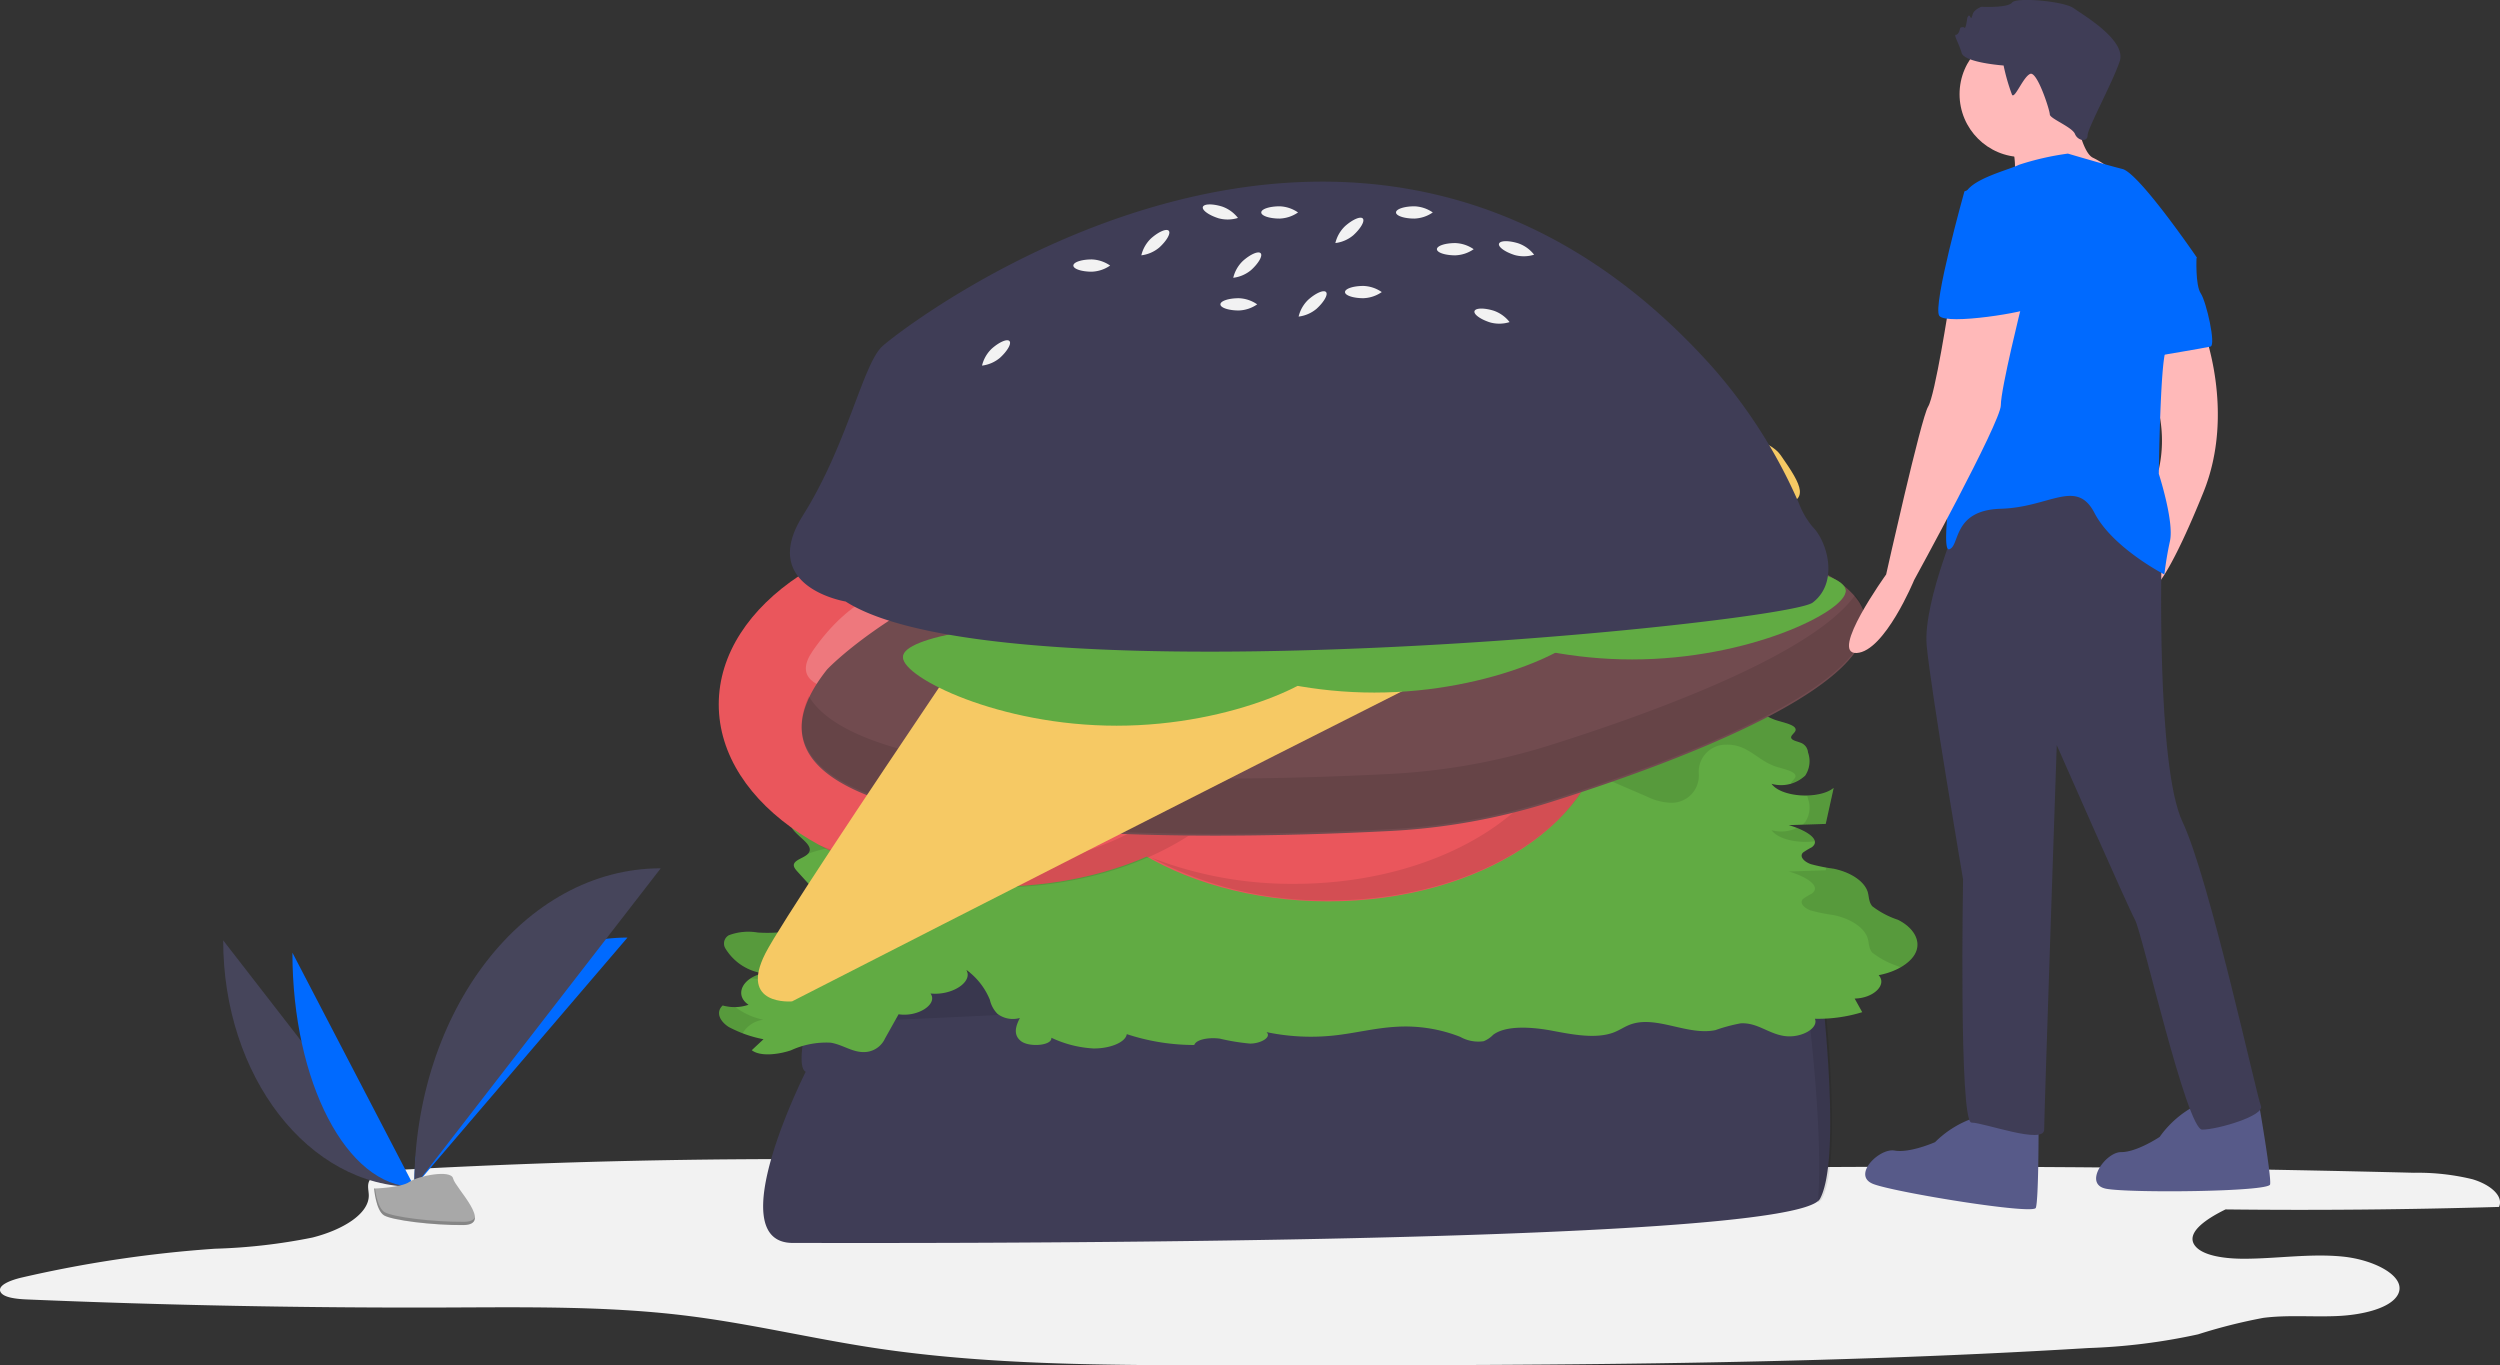 <svg xmlns="http://www.w3.org/2000/svg" width="237.333" height="129.611" viewBox="0 0 237.333 129.611">
  <rect x="0" y="0" width="237.333" height="129.611" fill="#333333" stroke="none"/>
  <g id="undraw_Hamburger_8ge6" transform="translate(-0.001 0)">
    <path id="Path_866" data-name="Path 866" d="M221.716,643.656q33.223-.392,66.443.449a21.936,21.936,0,0,1,5.565.615c1.682.5,2.977,1.587,2.517,2.627q-12.968.384-25.963.237c-1.887.924-3.958,2.316-2.8,3.562.8.862,2.783,1.119,4.515,1.121,3.137,0,6.286-.511,9.377-.209s6.174,1.928,5.269,3.615c-.687,1.281-3.3,1.916-5.669,2.029s-4.8-.122-7.124.181a51.667,51.667,0,0,0-6.178,1.561,57.461,57.461,0,0,1-10.413,1.3c-27.259,1.665-54.743,1.652-82.163,1.637-11.1-.006-22.352-.023-33.071-1.643-6.11-.924-11.965-2.358-18.153-3.1-7.391-.889-15.029-.768-22.587-.742q-19.9.07-39.771-.767c-.986-.042-2.2-.182-2.462-.717-.31-.624.949-1.111,2.014-1.36a116.972,116.972,0,0,1,18.35-2.737,54.438,54.438,0,0,0,9.233-1.057c2.878-.724,5.393-2.244,5.366-4.016-.008-.541-.236-1.119.215-1.6.6-.634,2.073-.779,3.345-.849,14.1-.766,28.271-1.086,42.433-.958,4.981.045,9.983.145,14.929-.19,4.053-.275,8.022-.839,12.016-1.313,5.361-.636,28.693-3.931,32.1-1.258,2.548,2-2.712,2.433,4.121,3.25C209.118,644.034,215.681,643.727,221.716,643.656Z" transform="translate(-59 -532.77)" fill="#f2f2f2"/>
    <path id="Path_867" data-name="Path 867" d="M393.333,570.778s-8.214,16.252-1.223,16.252,95.068.349,97.515-4.194c1.714-3.183.769-14.516.049-21.016a4.97,4.97,0,0,0-5.215-4.416c-19.049,1.051-90.212,4.948-89.9,4.461.612-.961.175-.7.175-.7S391.935,570.079,393.333,570.778Z" transform="translate(-316.842 -469.034)" fill="#3f3d56"/>
    <path id="Path_868" data-name="Path 868" d="M505.18,561.821a4.97,4.97,0,0,0-5.215-4.416c-19.049,1.051-90.212,4.948-89.9,4.462.612-.961.175-.7.175-.7s-.624,1.99-1.135,4.162c.072-.007.127.061-.109.476q-.031.141-.062.281c2.85.282,71.2-3.461,89.811-4.488a4.97,4.97,0,0,1,5.215,4.416c.535,4.833,1.194,12.336.793,17.176a1.044,1.044,0,0,0,.381-.354C506.845,579.654,505.9,568.321,505.18,561.821Z" transform="translate(-332.174 -469.034)" opacity="0.1"/>
    <path id="Path_869" data-name="Path 869" d="M388.223,467.9c-.91-.279-2.063-.639-1.959-1.227.055-.312.473-.556.776-.818.583-.5.741-1.215.114-1.7a2.593,2.593,0,0,0-2.689-.037c-.284.265-.267.6-.414.9-.458.935-2.312,1.345-3.886,1.708s-3.336,1.039-3.188,2.006c.161,1.055,2.591,1.991,1.613,2.89-.354.326-1.1.508-1.259.881-.112.263.113.529.33.769l1.547,1.7c.615.678,1.25,1.416,1.043,2.171-.409,1.5-3.729,2.068-6.362,1.9a5.264,5.264,0,0,0-2.759.259.9.9,0,0,0-.34,1.215,5.01,5.01,0,0,0,3.622,2.4c-2,.4-2.791,2.062-1.407,2.98a4.118,4.118,0,0,1-2.454.07c-.684.63-.282,1.494.586,2.046a11.634,11.634,0,0,0,3.288,1.156l-1.114,1.042c.806.63,2.547.408,3.722.01a7.989,7.989,0,0,1,3.764-.724c1.234.2,2.167,1.018,3.423.877a2.207,2.207,0,0,0,1.74-1.275l1.289-2.3c1.835.287,3.765-.97,3.028-1.973,2.054.221,4.076-1.113,3.4-2.244a6.574,6.574,0,0,1,2.241,2.852,2.723,2.723,0,0,0,.729,1.334,2.423,2.423,0,0,0,2.119.383c-.375.726-.678,1.573.092,2.19s2.991.441,2.893-.314a10.678,10.678,0,0,0,3.956,1.016c1.467.038,3.072-.521,3.206-1.357a20.494,20.494,0,0,0,6.406,1.031c.185-.559,1.478-.74,2.445-.6a20.142,20.142,0,0,0,2.859.466c1,0,2.067-.6,1.557-1.088a20.584,20.584,0,0,0,6.38.322c2.01-.213,3.914-.72,5.95-.83a14.211,14.211,0,0,1,6.057.957,3.5,3.5,0,0,0,2.229.412,2.662,2.662,0,0,0,.9-.608c1.216-.922,3.7-.745,5.619-.383s4.149.8,5.829.158c.634-.242,1.1-.615,1.776-.818,2.416-.727,5.308,1.136,7.872.6a15.614,15.614,0,0,1,2.4-.644c1.569-.091,2.606.972,4.132,1.2,1.583.237,3.3-.726,2.913-1.635a14.21,14.21,0,0,0,4.493-.625l-.719-1.293c1.791-.029,3.108-1.312,2.278-2.22,1.8-.342,3.216-1.262,3.585-2.324s-.327-2.222-1.757-2.931a8.222,8.222,0,0,1-2.435-1.288c-.347-.415-.3-.9-.432-1.351-.3-.992-1.578-1.868-3.234-2.21a17.455,17.455,0,0,1-2.158-.434c-.651-.229-1.122-.725-.746-1.106a7.623,7.623,0,0,1,.83-.5c1-.742-.718-1.681-2.189-2.1l3.512-.115.754-3.419c-1.389,1.13-4.993.892-5.9-.389a3.33,3.33,0,0,0,3.193-.777,2.456,2.456,0,0,0,.269-2.2,1.065,1.065,0,0,0-.585-.872c-.344-.164-.891-.232-1-.48s.33-.476.4-.734c.127-.5-1.013-.714-1.782-.954-1.815-.566-2.695-2.155-4.76-2.1a2.567,2.567,0,0,0-2.624,2.789,2.582,2.582,0,0,1-2.746,2.72,5.621,5.621,0,0,1-2.187-.585l-5.875-2.534a14.072,14.072,0,0,0-2.413-.865,18.808,18.808,0,0,0-3.773-.338l-8.218-.187a3.827,3.827,0,0,0-1.246.107,2.335,2.335,0,0,0-.9.672c-1.144,1.074-3.835,1.5-5.776.9-.515-.157-.976-.373-1.522-.491-1.718-.372-3.521.317-5.307.565-2.927.408-6.563-.294-8.673.935-.7.41-1.077.97-1.728,1.407a3.2,3.2,0,0,1-2.65.4,3.1,3.1,0,0,1-.345,2.379,3.735,3.735,0,0,1-3.3,1.16c-.726-.192-.668-.8-.325-1.214s.87-.835.7-1.281-.947-.7-1.527-1.009-.968-.894-.351-1.179c-.416-.534-1.91-.469-2.567-.021a2.034,2.034,0,0,0-.795,1.662,1.852,1.852,0,0,1-.989,1.613c-1.3.665-3.789.32-4.65,1.187-.273.275-.29.607-.446.911-.7,1.355-3.713,1.706-6.177,1.817a3.024,3.024,0,0,0-.034.855C390.238,468.829,388.834,468.086,388.223,467.9Z" transform="translate(-301.942 -390.512)" fill="#61ab43"/>
    <path id="Path_870" data-name="Path 870" d="M839.561,496.62a2.456,2.456,0,0,1-.269,2.2,1.685,1.685,0,0,1-.276.261l2.226-.073.754-3.419a4.294,4.294,0,0,1-2.518.723,2.2,2.2,0,0,1,.083.312Z" transform="translate(-667.921 -420.781)" opacity="0.1"/>
    <path id="Path_871" data-name="Path 871" d="M829.829,514.157c-.088-.462-.85-.931-1.7-1.266a3.467,3.467,0,0,1-2.407.211C826.342,513.985,828.25,514.372,829.829,514.157Z" transform="translate(-657.541 -434.29)" opacity="0.1"/>
    <path id="Path_872" data-name="Path 872" d="M836.723,530.021l-.058.261-3.512.115c1.471.417,3.193,1.355,2.189,2.1a7.633,7.633,0,0,0-.83.5c-.376.381.095.877.746,1.106a17.465,17.465,0,0,0,2.158.434c1.656.342,2.938,1.218,3.234,2.21.135.453.085.936.432,1.351a8.221,8.221,0,0,0,2.435,1.288c.081.04.16.082.236.126a3.19,3.19,0,0,0,1.521-1.591c.369-1.061-.327-2.222-1.757-2.931a8.221,8.221,0,0,1-2.435-1.288c-.347-.415-.3-.9-.432-1.351-.3-.992-1.578-1.868-3.234-2.21C837.189,530.1,836.956,530.058,836.723,530.021Z" transform="translate(-663.344 -447.663)" opacity="0.1"/>
    <path id="Path_873" data-name="Path 873" d="M372.435,592.4a2.676,2.676,0,0,1,1.975-1.3,6.683,6.683,0,0,1-2.646-1.194,4,4,0,0,1-1.215-.152c-.684.63-.282,1.495.586,2.046A6.3,6.3,0,0,0,372.435,592.4Z" transform="translate(-301.941 -494.293)" opacity="0.1"/>
    <path id="Path_874" data-name="Path 874" d="M402.7,471.574a11.684,11.684,0,0,1,1.533-.457c1.575-.363,3.428-.774,3.886-1.708.147-.3.13-.632.414-.9a2.593,2.593,0,0,1,2.689.037c.627.487.469,1.2-.114,1.7-.3.262-.72.505-.776.818-.1.588,1.048.948,1.959,1.227a3.872,3.872,0,0,1,1.186.625c.008-.062.015-.124.021-.186,2.464-.111,5.478-.462,6.177-1.817.156-.3.173-.636.446-.911.861-.867,3.352-.521,4.65-1.187a1.852,1.852,0,0,0,.989-1.613,2.034,2.034,0,0,1,.795-1.662c.657-.448,2.151-.513,2.567.021-.617.285-.229.87.351,1.179s1.358.566,1.527,1.009-.355.868-.7,1.281-.4,1.023.325,1.214a3.735,3.735,0,0,0,3.3-1.16,3.1,3.1,0,0,0,.345-2.379,3.2,3.2,0,0,0,2.65-.4c.652-.437,1.025-1,1.728-1.407,2.11-1.229,5.747-.527,8.673-.935,1.785-.249,3.588-.938,5.307-.565.546.118,1.007.335,1.522.491,1.942.592,4.632.171,5.776-.9a2.335,2.335,0,0,1,.9-.672,3.829,3.829,0,0,1,1.247-.107l8.218.187a18.809,18.809,0,0,1,3.773.338,14.066,14.066,0,0,1,2.413.865l5.875,2.534a5.621,5.621,0,0,0,2.187.585,2.582,2.582,0,0,0,2.746-2.72,2.567,2.567,0,0,1,2.624-2.789c2.066-.052,2.945,1.538,4.76,2.1.769.24,1.909.458,1.782.954-.059.23-.417.432-.413.652a2.7,2.7,0,0,0,1.338-.767,2.456,2.456,0,0,0,.269-2.2,1.065,1.065,0,0,0-.585-.872c-.344-.164-.891-.232-1-.48s.33-.476.4-.734c.127-.5-1.013-.714-1.782-.954-1.815-.566-2.695-2.155-4.76-2.1a2.567,2.567,0,0,0-2.624,2.789,2.582,2.582,0,0,1-2.746,2.72,5.621,5.621,0,0,1-2.187-.585L476.48,459.2a14.068,14.068,0,0,0-2.413-.865,18.809,18.809,0,0,0-3.773-.338l-8.218-.187a3.829,3.829,0,0,0-1.247.107,2.335,2.335,0,0,0-.9.672c-1.144,1.074-3.835,1.5-5.776.9-.515-.157-.976-.373-1.522-.491-1.718-.372-3.521.317-5.307.565-2.927.408-6.563-.294-8.673.935-.7.41-1.077.97-1.728,1.407a3.2,3.2,0,0,1-2.65.4,3.1,3.1,0,0,1-.345,2.379,3.735,3.735,0,0,1-3.3,1.16c-.726-.192-.668-.8-.325-1.214s.87-.835.7-1.281-.947-.7-1.527-1.009-.968-.894-.351-1.179c-.416-.534-1.91-.469-2.567-.021a2.034,2.034,0,0,0-.795,1.662,1.852,1.852,0,0,1-.989,1.613c-1.3.665-3.789.32-4.65,1.187-.273.275-.29.607-.446.911-.7,1.355-3.713,1.706-6.177,1.817-.006.062-.014.124-.021.186a3.872,3.872,0,0,0-1.186-.625c-.91-.279-2.063-.639-1.959-1.227.055-.312.473-.556.776-.818.583-.5.741-1.215.114-1.7a2.593,2.593,0,0,0-2.689-.037c-.284.265-.267.6-.414.9-.458.935-2.312,1.345-3.886,1.708s-3.336,1.039-3.188,2.006C401.2,469.765,403.553,470.688,402.7,471.574Z" transform="translate(-326.008 -390.512)" opacity="0.1"/>
    <path id="Path_875" data-name="Path 875" d="M376.132,560.29a3.452,3.452,0,0,0-1.219.477c.236.01.471.026.7.04,2.632.168,5.953-.4,6.362-1.9.206-.755-.428-1.493-1.043-2.171l-.742-.818a12.75,12.75,0,0,1-4.576.493,5.263,5.263,0,0,0-2.759.259.9.9,0,0,0-.34,1.214A5.01,5.01,0,0,0,376.132,560.29Z" transform="translate(-303.662 -467.88)" opacity="0.1"/>
    <ellipse id="Ellipse_363" data-name="Ellipse 363" cx="26.214" cy="17.301" rx="26.214" ry="17.301" transform="translate(99.865 50.967)" fill="#ea565c"/>
    <path id="Path_876" data-name="Path 876" d="M561.012,425.593s-11.883,1.223-8.388-3.845,7.864-6.816,9.961-5.417,2.971,5.243,2.621,5.243-5.417-2.971-7.165-.7S561.012,425.593,561.012,425.593Z" transform="translate(-443.846 -358.549)" fill="#fff" opacity="0.2"/>
    <path id="Path_877" data-name="Path 877" d="M613.845,462.467s9.813,6.813,3.86,8.381-10.406.048-11.087-2.378,1.161-5.913,1.426-5.685,2.175,5.783,4.981,5.2S613.845,462.467,613.845,462.467Z" transform="translate(-486.382 -394.927)" fill="#fff" opacity="0.2"/>
    <path id="Path_878" data-name="Path 878" d="M650.543,412.53s.774-11.921,5.189-7.63,5.409,8.89,3.681,10.725-5.665,2.055-5.606,1.711,3.832-4.847,1.883-6.948S650.543,412.53,650.543,412.53Z" transform="translate(-520.789 -349.26)" fill="#fff" opacity="0.2"/>
    <ellipse id="Ellipse_364" data-name="Ellipse 364" cx="26.214" cy="17.301" rx="26.214" ry="17.301" transform="translate(68.234 49.569)" fill="#ea565c"/>
    <path id="Path_879" data-name="Path 879" d="M416.806,419.219s-11.883,1.223-8.388-3.845,7.864-6.816,9.961-5.417S421.35,415.2,421,415.2s-5.417-2.971-7.165-.7S416.806,419.219,416.806,419.219Z" transform="translate(-331.271 -353.573)" fill="#fff" opacity="0.2"/>
    <path id="Path_880" data-name="Path 880" d="M469.64,456.093s9.813,6.813,3.86,8.381-10.406.048-11.087-2.378,1.161-5.913,1.426-5.685,2.175,5.783,4.981,5.2S469.64,456.093,469.64,456.093Z" transform="translate(-373.807 -389.951)" fill="#fff" opacity="0.2"/>
    <path id="Path_881" data-name="Path 881" d="M506.337,406.156s.774-11.921,5.189-7.63,5.409,8.89,3.681,10.725-5.664,2.056-5.606,1.711,3.832-4.847,1.883-6.948S506.337,406.156,506.337,406.156Z" transform="translate(-408.214 -344.284)" fill="#fff" opacity="0.2"/>
    <path id="Path_882" data-name="Path 882" d="M443.479,392.286c5.71,3.174,9.339,7.926,9.339,13.238,0,9.555-11.736,17.3-26.214,17.3a36.746,36.746,0,0,1-13.554-2.49,35.061,35.061,0,0,0,16.875,4.063c14.477,0,26.214-7.746,26.214-17.3C456.138,400.816,451.066,395.317,443.479,392.286Z" transform="translate(-335.389 -340.14)" opacity="0.1"/>
    <path id="Path_883" data-name="Path 883" d="M587.685,397.863c5.71,3.174,9.339,7.926,9.339,13.238,0,9.555-11.736,17.3-26.214,17.3a36.746,36.746,0,0,1-13.554-2.49,35.061,35.061,0,0,0,16.875,4.063c14.477,0,26.214-7.746,26.214-17.3C600.344,406.393,595.272,400.894,587.685,397.863Z" transform="translate(-447.964 -344.494)" opacity="0.1"/>
    <path id="Path_884" data-name="Path 884" d="M408.37,385.34s22.544-24.117,77.767-14.155c43.654,7.874,7.807,21.427-9.129,26.76a60.848,60.848,0,0,1-15.148,2.727C442.754,401.656,394.7,402.536,408.37,385.34Z" transform="translate(-329.852 -321.785)" fill="#714b4f"/>
    <path id="Path_885" data-name="Path 885" d="M477.013,426.319a60.847,60.847,0,0,1-15.148,2.727c-15.478.8-49.953,1.525-55.221-7.369-6.651,14.376,37.184,13.541,55.221,12.612a60.847,60.847,0,0,0,15.148-2.727c12.413-3.909,34.986-12.234,28.965-19.5C501.924,417.763,486.5,423.331,477.013,426.319Z" transform="translate(-329.857 -355.576)" opacity="0.1"/>
    <line id="Line_8" data-name="Line 8" x2="6.116" y2="12.058" transform="translate(126.663 49.487)" fill="none" stroke="#000" stroke-miterlimit="10" stroke-width="2" opacity="0.1"/>
    <line id="Line_9" data-name="Line 9" x2="5.243" y2="10.136" transform="translate(107.789 53.856)" fill="none" stroke="#000" stroke-miterlimit="10" stroke-width="2" opacity="0.1"/>
    <line id="Line_10" data-name="Line 10" x2="8.214" y2="12.058" transform="translate(137.673 49.487)" fill="none" stroke="#000" stroke-miterlimit="10" stroke-width="2" opacity="0.1"/>
    <line id="Line_11" data-name="Line 11" y1="6.99" x2="55.048" transform="translate(107.789 58.051)" fill="none" stroke="#000" stroke-miterlimit="10" stroke-width="2" opacity="0.1"/>
    <line id="Line_12" data-name="Line 12" x2="3.845" y2="5.417" transform="translate(160.74 51.759)" fill="none" stroke="#000" stroke-miterlimit="10" stroke-width="2" opacity="0.1"/>
    <line id="Line_13" data-name="Line 13" x2="2.447" y2="5.068" transform="translate(96.954 58.051)" fill="none" stroke="#000" stroke-miterlimit="10" stroke-width="2" opacity="0.1"/>
    <path id="Path_886" data-name="Path 886" d="M420.225,340.955s50.27-.227,50.732-.682,11.069-.7,13.144,2.261,2.767,4.321,0,4.776-93.854,47.077-93.854,47.077-5.073.455-2.537-4.549S420.225,340.955,420.225,340.955Z" transform="translate(-315.054 -299.322)" fill="#f6c964"/>
    <path id="Path_887" data-name="Path 887" d="M490.394,429.832c0,1.882-9.076,6.466-20.272,6.466s-20.272-4.584-20.272-6.466,9.076-2.621,20.272-2.621S490.394,427.95,490.394,429.832Z" transform="translate(-364.117 -367.404)" fill="#61ab43"/>
    <ellipse id="Ellipse_365" data-name="Ellipse 365" cx="20.272" cy="3.408" rx="20.272" ry="3.408" transform="translate(85.733 58.933)" fill="#61ab43"/>
    <path id="Path_888" data-name="Path 888" d="M601.934,415.491c0,1.882-9.076,6.466-20.272,6.466s-20.272-4.584-20.272-6.466,9.076-2.621,20.272-2.621S601.934,413.609,601.934,415.491Z" transform="translate(-451.192 -356.208)" fill="#61ab43"/>
    <ellipse id="Ellipse_366" data-name="Ellipse 366" cx="20.272" cy="3.408" rx="20.272" ry="3.408" transform="translate(110.199 55.787)" fill="#61ab43"/>
    <path id="Path_889" data-name="Path 889" d="M713.474,401.151c0,1.882-9.076,6.466-20.272,6.466s-20.272-4.584-20.272-6.466,9.076-2.621,20.272-2.621S713.474,399.268,713.474,401.151Z" transform="translate(-538.266 -345.014)" fill="#61ab43"/>
    <ellipse id="Ellipse_367" data-name="Ellipse 367" cx="20.272" cy="3.408" rx="20.272" ry="3.408" transform="translate(134.665 52.642)" fill="#61ab43"/>
    <path id="Path_890" data-name="Path 890" d="M406.173,273.03s-8.337-1.357-4.072-8.144,5.7-14.394,7.562-16.093c2.081-1.9,45.035-35.215,78.5,1.65a49.18,49.18,0,0,1,8.534,13.326,7.782,7.782,0,0,0,1.287,2.185c1.357,1.357,2.521,5.235,0,7.174S421.2,282.628,406.173,273.03Z" transform="translate(-325.893 -215.926)" fill="#3f3d56"/>
    <path id="Path_891" data-name="Path 891" d="M590.685,284.207a3.261,3.261,0,0,1-1.745.582c-.964,0-1.745-.26-1.745-.582s.781-.582,1.745-.582a3.262,3.262,0,0,1,1.745.582Z" transform="translate(-471.336 -255.314)" fill="#f2f2f2"/>
    <path id="Path_892" data-name="Path 892" d="M527.04,267.412a3.261,3.261,0,0,1-1.745.582c-.964,0-1.745-.26-1.745-.582s.781-.582,1.745-.582A3.261,3.261,0,0,1,527.04,267.412Z" transform="translate(-421.651 -242.202)" fill="#f2f2f2"/>
    <path id="Path_893" data-name="Path 893" d="M700.467,289.392a3.261,3.261,0,0,1-1.839.034c-.92-.288-1.588-.77-1.492-1.076s.919-.322,1.839-.034A3.262,3.262,0,0,1,700.467,289.392Z" transform="translate(-557.155 -258.815)" fill="#f2f2f2"/>
    <path id="Path_894" data-name="Path 894" d="M582.9,244.31a3.262,3.262,0,0,1-1.839.034c-.92-.288-1.588-.77-1.492-1.076s.919-.322,1.839-.034A3.262,3.262,0,0,1,582.9,244.31Z" transform="translate(-465.376 -223.621)" fill="#f2f2f2"/>
    <path id="Path_895" data-name="Path 895" d="M711.074,260.222a3.262,3.262,0,0,1-1.839.034c-.92-.288-1.588-.77-1.492-1.076s.919-.322,1.839-.034A3.262,3.262,0,0,1,711.074,260.222Z" transform="translate(-565.435 -236.043)" fill="#f2f2f2"/>
    <path id="Path_896" data-name="Path 896" d="M684.384,260.34a3.262,3.262,0,0,1-1.745.582c-.964,0-1.745-.26-1.745-.582s.781-.582,1.745-.582A3.262,3.262,0,0,1,684.384,260.34Z" transform="translate(-544.482 -236.682)" fill="#f2f2f2"/>
    <path id="Path_897" data-name="Path 897" d="M608.364,244.429a3.262,3.262,0,0,1-1.745.582c-.964,0-1.745-.26-1.745-.582s.781-.582,1.745-.582A3.262,3.262,0,0,1,608.364,244.429Z" transform="translate(-485.137 -224.261)" fill="#f2f2f2"/>
    <path id="Path_898" data-name="Path 898" d="M666.7,244.429a3.261,3.261,0,0,1-1.745.582c-.964,0-1.745-.26-1.745-.582s.781-.582,1.745-.582a3.261,3.261,0,0,1,1.745.582Z" transform="translate(-530.681 -224.261)" fill="#f2f2f2"/>
    <path id="Path_899" data-name="Path 899" d="M644.606,278.9a3.262,3.262,0,0,1-1.745.582c-.964,0-1.745-.26-1.745-.582s.781-.582,1.745-.582A3.262,3.262,0,0,1,644.606,278.9Z" transform="translate(-513.429 -251.173)" fill="#f2f2f2"/>
    <path id="Path_900" data-name="Path 900" d="M592.75,266.228a3.262,3.262,0,0,1,.915-1.6c.719-.642,1.475-.967,1.689-.728s-.2.954-.915,1.6A3.262,3.262,0,0,1,592.75,266.228Z" transform="translate(-475.673 -239.857)" fill="#f2f2f2"/>
    <path id="Path_901" data-name="Path 901" d="M552.971,256.505a3.261,3.261,0,0,1,.915-1.6c.719-.642,1.475-.967,1.689-.728s-.2.954-.915,1.6A3.262,3.262,0,0,1,552.971,256.505Z" transform="translate(-444.619 -232.267)" fill="#f2f2f2"/>
    <path id="Path_902" data-name="Path 902" d="M484.023,304.239a3.261,3.261,0,0,1,.915-1.6c.719-.642,1.475-.967,1.689-.728s-.2.954-.915,1.6a3.261,3.261,0,0,1-1.689.728Z" transform="translate(-390.795 -269.531)" fill="#f2f2f2"/>
    <path id="Path_903" data-name="Path 903" d="M636.948,251.2a3.262,3.262,0,0,1,.915-1.6c.719-.642,1.475-.967,1.689-.728s-.2.954-.915,1.6A3.261,3.261,0,0,1,636.948,251.2Z" transform="translate(-510.176 -228.126)" fill="#f2f2f2"/>
    <path id="Path_904" data-name="Path 904" d="M621.036,283.024a3.261,3.261,0,0,1,.915-1.6c.719-.642,1.475-.967,1.689-.728s-.2.954-.915,1.6A3.261,3.261,0,0,1,621.036,283.024Z" transform="translate(-497.754 -252.969)" fill="#f2f2f2"/>
    <path id="Path_905" data-name="Path 905" d="M876.877,637.975a9.63,9.63,0,0,0-3.982,2.389s-2.389,1.062-3.849.8-4.115,2.389-1.991,3.186,15.132,2.92,15.4,2.257.265-7.433.265-7.433Z" transform="translate(-689.19 -531.938)" fill="#575a89"/>
    <path id="Path_906" data-name="Path 906" d="M975.75,632.779a9.63,9.63,0,0,0-3.516,3.034s-2.173,1.454-3.657,1.442-3.646,3.057-1.418,3.479,15.408.293,15.557-.407-1.008-7.369-1.008-7.369Z" transform="translate(-767.209 -527.882)" fill="#575a89"/>
    <circle id="Ellipse_368" data-name="Ellipse 368" cx="5.973" cy="5.973" r="5.973" transform="translate(186.028 2.967)" fill="#ffb9b9"/>
    <path id="Path_907" data-name="Path 907" d="M934.38,199.851s.664,4.513,1.858,5.044a8.82,8.82,0,0,1,2.257,1.593l-3.318,1.593-6.5-.4s.531-2.92-.4-4.38S934.38,199.851,934.38,199.851Z" transform="translate(-737.535 -189.915)" fill="#ffb9b9"/>
    <path id="Path_908" data-name="Path 908" d="M993.794,297.279s3.053,7.831,0,15.4-4.38,8.761-4.38,8.761l-.929-9.955,1.068-.969a12.6,12.6,0,0,0,.121-4.809c-.526-1.788.271-7.363.271-7.363Z" transform="translate(-784.604 -265.973)" fill="#ffb9b9"/>
    <path id="Path_909" data-name="Path 909" d="M896.221,357.258s-3.849,8.761-3.451,13.008,3.451,22.167,3.451,22.167-.4,23.1.8,23.1,6.9,2.124,6.9.664,1.195-36.5,1.195-36.5,6.77,15.4,7.433,16.592,4.911,19.91,6.371,19.91,5.973-1.327,5.575-2.257-4.911-21.636-7.433-26.945-1.991-25.353-1.991-25.353l-4.248-9.292Z" transform="translate(-709.861 -308.961)" fill="#3f3d56"/>
    <path id="Path_910" data-name="Path 910" d="M909.836,160.773s-3.717-.265-3.982-1.195-.8-1.726-.531-1.726.4-.664.4-.664.265-.133.4,0,.266-.929.266-.929.133-.4.265-.133.133.133.266-.265.8-.664.8-.664,2.522.133,2.92-.4,4.911-.133,5.84.531,5.044,3.053,4.38,5.044-3.053,6.371-3.053,7.035-.929.531-1.195-.133-2.389-1.46-2.389-1.858-1.195-4.115-1.858-3.849-1.46,2.389-1.726,1.991A18.971,18.971,0,0,1,909.836,160.773Z" transform="translate(-719.627 -154.554)" fill="#3f3d56"/>
    <path id="Path_911" data-name="Path 911" d="M925.052,230.854s-5.441-7.964-7.034-8.362-5.177-1.46-5.177-1.46a26.111,26.111,0,0,0-4.646,1.062c-1.062.531-5.044,1.46-5.177,3.053s1.062,16.858.4,18.318-2.92,15.4-1.858,15.132.266-3.717,4.911-3.849,7.168-2.92,8.893.4,6.637,5.84,6.637,5.84a32.126,32.126,0,0,1,.531-3.186c.4-1.858-1.062-6.371-1.062-6.371s.133-10.486.664-11.681S925.052,230.854,925.052,230.854Z" transform="translate(-716.527 -206.45)" fill="#006aff"/>
    <path id="Path_912" data-name="Path 912" d="M992.557,264.6l1.991.265s-.133,2.655.4,3.451,1.46,4.911.929,5.044-5.31.929-5.31.929l-.266-6.106Z" transform="translate(-786.021 -240.462)" fill="#006aff"/>
    <path id="Path_913" data-name="Path 913" d="M868.731,286.387s-1.327,8.628-1.991,9.69-3.982,15.928-3.982,15.928-5.457,7.589-2.8,7.456,5.457-6.925,5.457-6.925,8.23-15,8.23-16.592,1.991-9.557,1.991-9.557Z" transform="translate(-683.699 -257.47)" fill="#ffb9b9"/>
    <path id="Path_914" data-name="Path 914" d="M902.76,233.134l-2.389.929s-3.053,10.884-2.389,11.814,8.628-.4,8.761-.8S905.282,233.134,902.76,233.134Z" transform="translate(-713.879 -215.898)" fill="#006aff"/>
    <path id="Path_915" data-name="Path 915" d="M155.594,561.532c0,12.933,8.113,23.4,18.14,23.4" transform="translate(-134.406 -472.262)" fill="#46455b"/>
    <path id="Path_916" data-name="Path 916" d="M238.293,583.994c0-13.078,9.054-23.661,20.243-23.661" transform="translate(-198.965 -471.326)" fill="#006aff"/>
    <path id="Path_917" data-name="Path 917" d="M185.557,566.877c0,12.285,5.174,22.225,11.567,22.225" transform="translate(-157.796 -476.435)" fill="#006aff"/>
    <path id="Path_918" data-name="Path 918" d="M238.293,560.6c0-16.711,10.465-30.233,23.4-30.233" transform="translate(-198.965 -447.936)" fill="#46455b"/>
    <path id="Path_919" data-name="Path 919" d="M220.9,664.007s2.573-.079,3.348-.631,3.957-1.211,4.15-.326,3.866,4.4.962,4.427-6.748-.452-7.522-.924S220.9,664.007,220.9,664.007Z" transform="translate(-185.383 -551.174)" fill="#a8a8a8"/>
    <path id="Path_920" data-name="Path 920" d="M229.406,672.1c-2.9.023-6.748-.452-7.522-.924-.589-.359-.824-1.647-.9-2.241l-.086,0s.163,2.075.937,2.546,4.618.947,7.522.924c.838-.007,1.128-.3,1.112-.747C230.35,671.932,230.03,672.1,229.406,672.1Z" transform="translate(-185.383 -556.11)" opacity="0.2"/>
  </g>
</svg>
